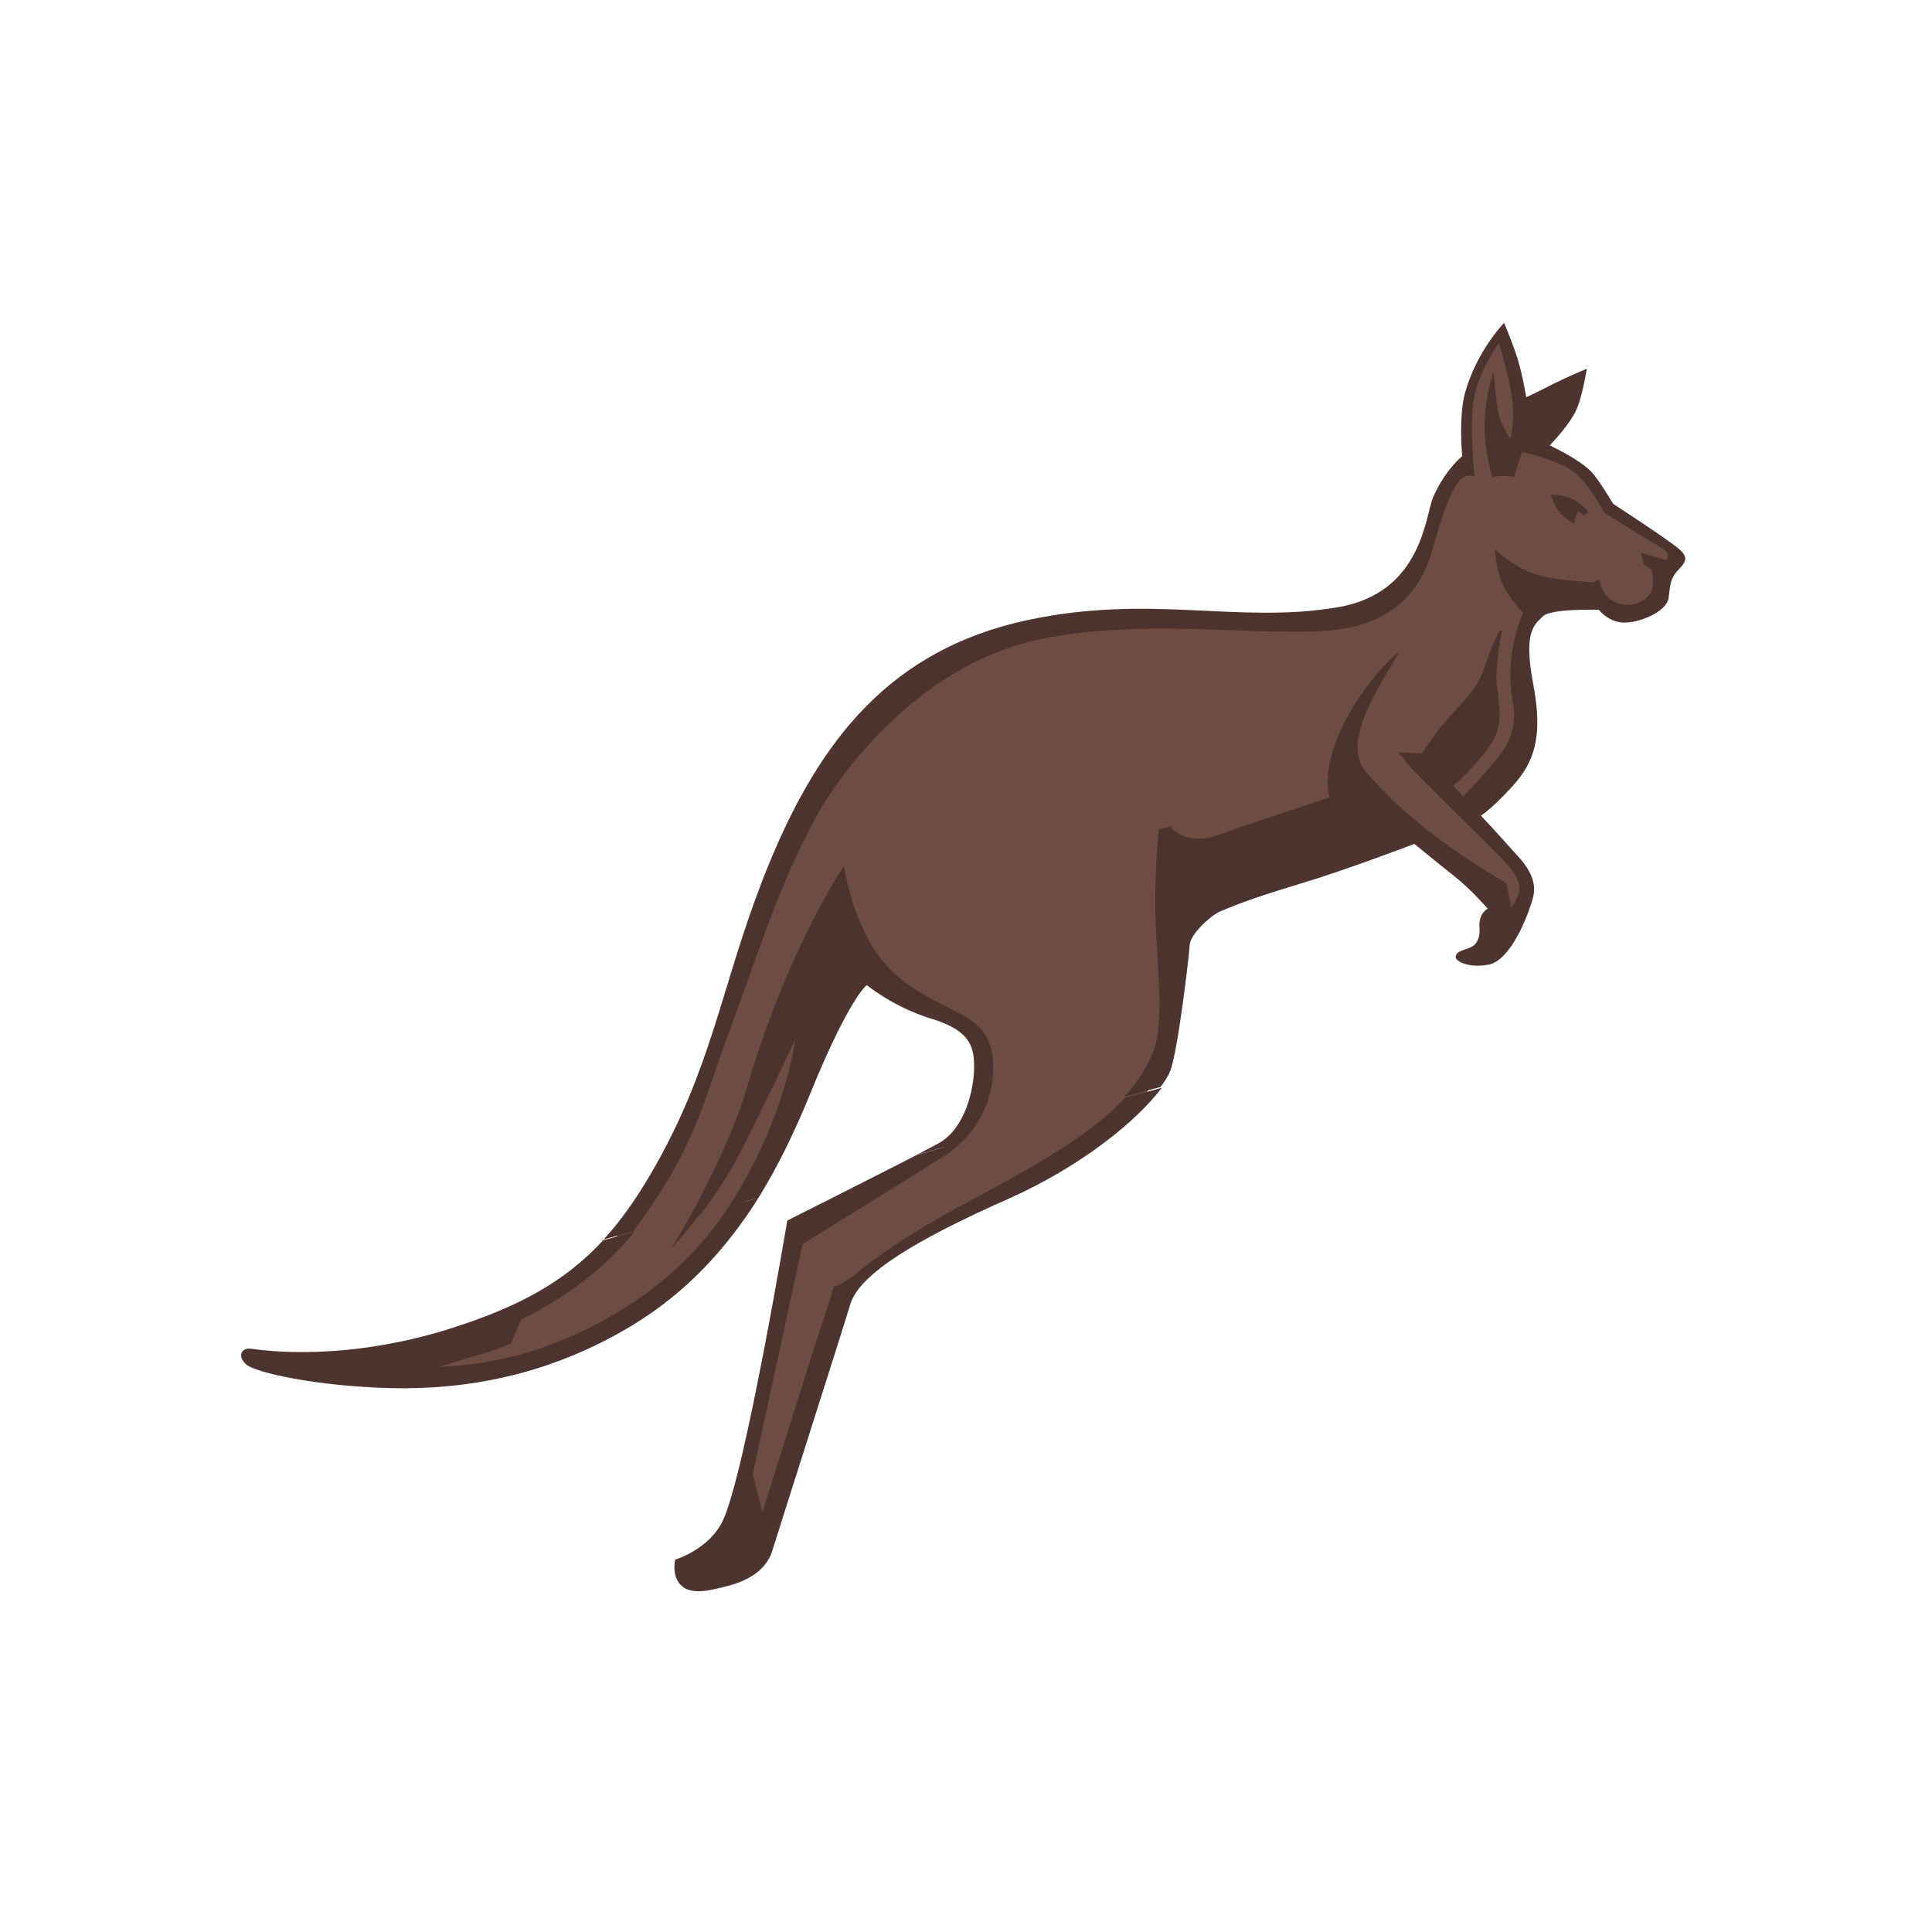 <?xml version="1.0" encoding="UTF-8"?>
<!DOCTYPE svg PUBLIC "-//W3C//DTD SVG 1.1//EN" "http://www.w3.org/Graphics/SVG/1.1/DTD/svg11.dtd">
<!-- Creator: CorelDRAW -->
<svg xmlns="http://www.w3.org/2000/svg" xml:space="preserve" width="6.827in" height="6.827in" style="shape-rendering:geometricPrecision; text-rendering:geometricPrecision; image-rendering:optimizeQuality; fill-rule:evenodd; clip-rule:evenodd"
viewBox="0 0 6.827 6.827"
 xmlns:xlink="http://www.w3.org/1999/xlink">
 <defs>
  <style type="text/css">
   <![CDATA[
    .fil2 {fill:none}
    .fil1 {fill:#4E342E}
    .fil0 {fill:#6D4C41}
   ]]>
  </style>
 </defs>
 <g id="Layer_x0020_1">
  <g id="_214724680">
   <path id="_214725112" class="fil0" d="M2.697 5.413l0.285 -0.838c0,0 0.081,-0.106 0.287,-0.215 0.206,-0.109 0.801,-0.386 0.847,-0.619 0.047,-0.233 0.061,-0.488 0.061,-0.488l0.822 -0.308 0.292 0.245 0.056 0.09c0,0 0.087,-0.102 0.031,-0.192 -0.056,-0.09 -0.177,-0.208 -0.177,-0.208 0,0 0.203,-0.197 0.198,-0.311 -0.005,-0.114 -0.062,-0.303 0.009,-0.39 0.071,-0.087 0.248,-0.052 0.248,-0.052 0,0 0.065,0.066 0.152,0.037 0.086,-0.029 0.084,-0.133 0.084,-0.133l0.027 -0.076 -0.231 -0.157c0,0 -0.06,-0.104 -0.136,-0.152 -0.076,-0.047 -0.165,-0.086 -0.165,-0.086 0,0 -0.029,-0.222 -0.043,-0.271 -0.013,-0.049 -0.034,-0.106 -0.034,-0.106 0,0 -0.1,0.095 -0.114,0.215 -0.015,0.119 -0.014,0.255 -0.014,0.255 0,0 -0.059,0.016 -0.106,0.17 -0.047,0.154 -0.1,0.305 -0.276,0.353 -0.176,0.048 -0.782,-0.043 -1.192,0.068 -0.41,0.112 -0.697,0.384 -0.939,1.053 -0.242,0.669 -0.364,1.258 -1.112,1.435l-0.153 0.11c0,0 0.193,0.052 0.436,-0.014 0.244,-0.067 0.67,-0.309 0.841,-0.664 0.17,-0.356 0.356,-0.731 0.356,-0.731 0,0 0.296,0.126 0.346,0.174 0.05,0.048 0.133,0.099 0.056,0.34 -0.037,0.115 -0.629,0.423 -0.629,0.423l-0.21 0.995 0.097 0.047z"/>
   <path id="_214725400" class="fil1" d="M2.131 4.382c0.075,-0.081 0.141,-0.18 0.209,-0.306 0.191,-0.356 0.219,-0.637 0.378,-1.025 0.181,-0.44 0.431,-0.755 0.909,-0.859 0.44,-0.095 0.745,0.014 1.099,-0.046 0.301,-0.05 0.31,-0.326 0.339,-0.391 0.043,-0.097 0.102,-0.143 0.102,-0.143 0,0 -0.014,-0.142 0.011,-0.228 0.043,-0.148 0.137,-0.243 0.137,-0.243 0,0 0.029,0.068 0.048,0.128 0.018,0.058 0.03,0.135 0.03,0.135 0,0 0.051,-0.024 0.097,-0.048 0.046,-0.023 0.117,-0.053 0.117,-0.053 0,0 -0.011,0.076 -0.032,0.134 -0.021,0.058 -0.099,0.137 -0.099,0.137 0,0 0.099,0.045 0.145,0.091 0.029,0.029 0.079,0.115 0.079,0.115 0,0 0.147,0.096 0.199,0.134 0.052,0.038 0.076,0.055 0.036,0.095 -0.035,0.036 -0.032,0.056 -0.039,0.105 -0.008,0.049 -0.105,0.088 -0.16,0.086 -0.053,-0.002 -0.086,-0.045 -0.086,-0.045 0,0 -0.169,-0.006 -0.198,0.023 -0.029,0.029 -0.07,0.051 -0.034,0.24 0.036,0.189 0.002,0.277 -0.074,0.361 -0.077,0.084 -0.111,0.103 -0.111,0.103 0,0 0.061,0.065 0.114,0.125 0.024,0.027 0.091,0.089 0.07,0.165 -0.021,0.077 -0.083,0.224 -0.158,0.237 -0.075,0.013 -0.114,-0.014 -0.115,-0.026 -0.001,-0.031 0.057,-0.023 0.074,-0.054 0.018,-0.031 0.006,-0.049 0.011,-0.076 0.005,-0.03 0.028,-0.042 0.028,-0.042 0,0 -0.058,-0.068 -0.118,-0.115 -0.06,-0.047 -0.141,-0.114 -0.141,-0.114 0,0 -0.237,0.091 -0.414,0.144 -0.177,0.053 -0.242,0.082 -0.273,0.095 -0.031,0.013 -0.104,0.078 -0.107,0.118 -0.002,0.04 -0.042,0.375 -0.068,0.443 -0.006,0.017 -0.018,0.037 -0.035,0.059l-0.129 0.035c0.05,-0.054 0.087,-0.111 0.108,-0.174 0.039,-0.118 -0.002,-0.374 0.002,-0.54 0.004,-0.166 0.013,-0.231 0.013,-0.231l0.041 -0.011c0,0 0.047,0.076 0.18,0.027 0.133,-0.049 0.325,-0.109 0.382,-0.13 -0.042,-0.172 0.135,-0.425 0.248,-0.516 -0.055,0.101 -0.218,0.322 -0.116,0.43 0.029,0.031 0.079,0.096 0.215,0.203 0.137,0.107 0.279,0.188 0.279,0.188l0.016 0.087c0,0 0.019,-0.026 0.027,-0.054 0.008,-0.028 -0.004,-0.062 -0.055,-0.116 -0.051,-0.054 -0.329,-0.324 -0.344,-0.346 -0.014,-0.022 -0.028,-0.034 -0.028,-0.034l0.085 0.003c0,0 0.053,-0.083 0.112,-0.146 0.059,-0.063 0.091,-0.098 0.112,-0.167 0.021,-0.069 0.051,-0.121 0.051,-0.121l0.008 -9.44882e-005c0,0 -0.027,0.115 -0.018,0.197 0.009,0.081 0.023,0.141 -0.026,0.211 -0.049,0.071 -0.129,0.142 -0.129,0.142l0.036 0.036c0,0 0.11,-0.115 0.139,-0.16 0.059,-0.09 0.038,-0.151 0.031,-0.205 -0.02,-0.147 0.041,-0.284 0.041,-0.284 0,0 -0.051,-0.051 -0.074,-0.105 -0.023,-0.055 -0.025,-0.12 -0.025,-0.12 0,0 0.065,0.069 0.161,0.095 0.06,0.016 0.186,0.023 0.186,0.023l0.022 -0.01c0,0 0.004,0.057 0.058,0.081 0.054,0.024 0.115,-0.008 0.127,-0.042 0.011,-0.034 -0.002,-0.074 -0.002,-0.074l-0.027 -0.018 -0.008 -0.041 0.087 0.025c0,0 0.027,-0.019 -0.022,-0.047 -0.049,-0.028 -0.196,-0.12 -0.196,-0.12 0,0 -0.06,-0.113 -0.112,-0.148 -0.064,-0.043 -0.179,-0.067 -0.179,-0.067l-0.029 0.09c-0.017,-0.007 -0.059,-0.007 -0.075,0.001 0,0 -0.031,-0.103 -0.028,-0.191 0.004,-0.112 0.032,-0.182 0.032,-0.182 0,0 0.008,0.096 0.015,0.137 0.009,0.049 0.044,0.099 0.044,0.099 0,0 0.02,-0.068 0.004,-0.157 -0.015,-0.089 -0.044,-0.182 -0.044,-0.182 0,0 -0.071,0.094 -0.089,0.198 -0.017,0.104 0.003,0.274 0.003,0.274 0,0 -0.039,-0.019 -0.069,0.035 -0.03,0.054 -0.049,0.117 -0.069,0.184 -0.02,0.067 -0.054,0.248 -0.279,0.309 -0.224,0.061 -0.706,-0.042 -1.127,0.049 -0.432,0.093 -0.71,0.49 -0.784,0.627 -0.134,0.249 -0.191,0.446 -0.299,0.737 -0.1,0.268 -0.12,0.413 -0.324,0.696 -0.007,0.01 -0.015,0.02 -0.022,0.03l-0.112 0.031zm0.308 -0.084c0.062,-0.113 0.153,-0.292 0.205,-0.47 0.142,-0.479 0.338,-0.768 0.338,-0.768 0,0 0.016,0.098 0.048,0.176 0.032,0.078 0.076,0.184 0.22,0.27 0.144,0.087 0.252,0.096 0.259,0.249 0.006,0.119 -0.045,0.217 -0.112,0.282l-0.156 0.043c0.036,-0.019 0.063,-0.033 0.074,-0.039 0.096,-0.052 0.126,-0.192 0.127,-0.265 0.001,-0.073 -0.01,-0.133 -0.147,-0.175 -0.137,-0.041 -0.232,-0.12 -0.232,-0.12 0,0 -0.062,0.043 -0.203,0.391 -0.053,0.13 -0.112,0.251 -0.18,0.361l-0.103 0.028c0.201,-0.311 0.233,-0.587 0.233,-0.587 0,0 -0.144,0.304 -0.203,0.415 -0.041,0.076 -0.088,0.145 -0.13,0.2l-0.037 0.01z"/>
   <path id="_214724104" class="fil1" d="M5.479 1.747c0,0 0.037,-0 0.074,0.015 0.037,0.016 0.059,0.047 0.059,0.047l-0.014 0.012 -0.023 -0.015 -0.014 0.043c0,0 -0.036,-0.019 -0.054,-0.044 -0.018,-0.024 -0.027,-0.058 -0.027,-0.058z"/>
   <path id="_214724800" class="fil1" d="M2.243 4.351c-0.163,0.206 -0.401,0.311 -0.401,0.311l-0.037 0.086c0,0 -0.061,0.025 -0.105,0.037 -0.044,0.012 -0.147,0.045 -0.147,0.045 0,0 0.133,-0.002 0.287,-0.044 0.154,-0.042 0.504,-0.179 0.72,-0.5 0.006,-0.008 0.011,-0.017 0.017,-0.025l0.103 -0.028c-0.115,0.183 -0.257,0.335 -0.442,0.448 -0.297,0.181 -0.597,0.231 -0.861,0.224 -0.264,-0.007 -0.471,-0.055 -0.505,-0.082 -0.034,-0.028 -0.022,-0.062 0.016,-0.057 0.038,0.005 0.322,0.048 0.699,-0.07 0.244,-0.077 0.407,-0.165 0.544,-0.313l0.112 -0.031zm0.233 -0.064c-0.058,0.076 -0.104,0.125 -0.104,0.125 0,0 0.028,-0.044 0.067,-0.115l0.037 -0.01zm0.922 -0.251c-0.019,0.019 -0.039,0.035 -0.06,0.048 -0.094,0.06 -0.502,0.312 -0.502,0.312l-0.176 0.813 0.034 0.135c0,0 0.182,-0.581 0.204,-0.645 0.022,-0.064 0.048,-0.152 0.048,-0.152 0,0 0.029,-0.008 0.066,-0.036 0.037,-0.028 0.122,-0.109 0.396,-0.257 0.201,-0.109 0.43,-0.227 0.568,-0.375l0.129 -0.035c-0.08,0.108 -0.273,0.272 -0.539,0.391 -0.323,0.143 -0.528,0.265 -0.561,0.373 -0.033,0.109 -0.255,0.803 -0.276,0.872 -0.021,0.069 -0.087,0.105 -0.15,0.122 -0.064,0.017 -0.132,0.036 -0.17,0.002 -0.038,-0.034 -0.023,-0.093 -0.023,-0.093 0,0 0.118,-0.035 0.167,-0.135 0.078,-0.158 0.229,-1.063 0.229,-1.063 0,0 0.31,-0.156 0.46,-0.233l0.156 -0.043z"/>
  </g>
  <rect class="fil2" width="6.827" height="6.827"/>
 </g>
</svg>
